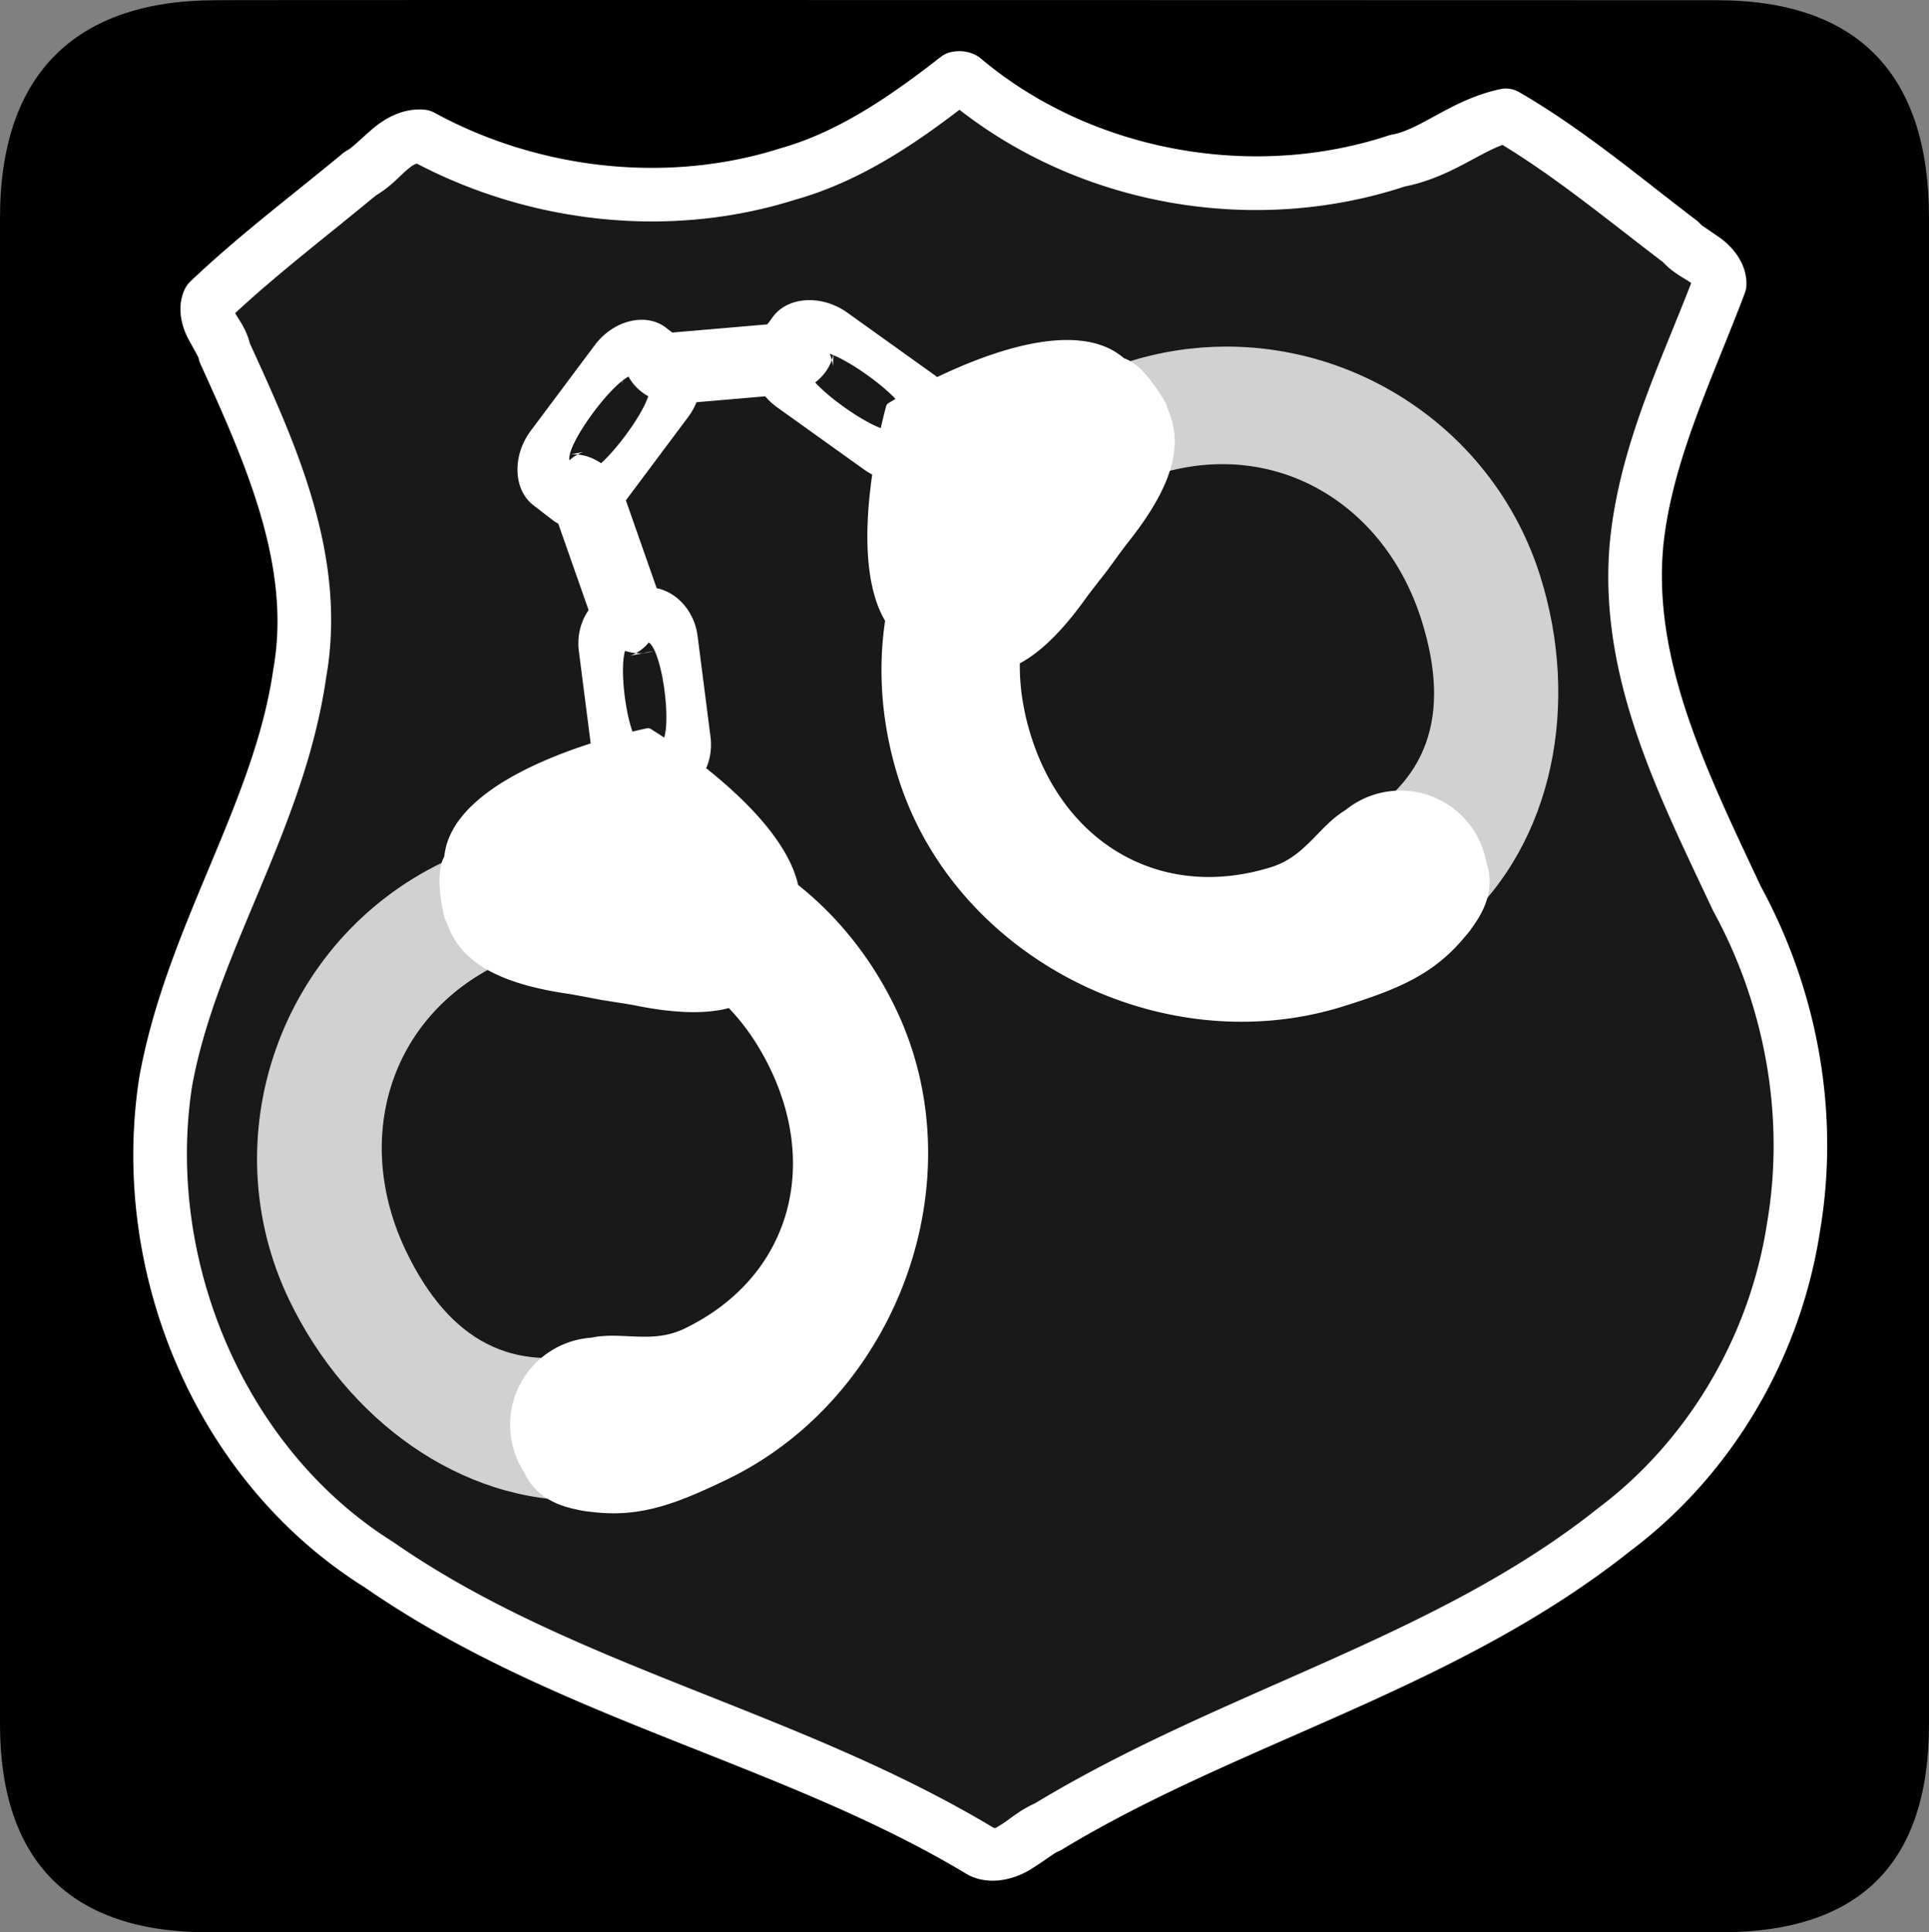 <?xml version="1.0" encoding="UTF-8" standalone="no"?>
<svg xmlns:rdf="http://www.w3.org/1999/02/22-rdf-syntax-ns#" xmlns="http://www.w3.org/2000/svg" version="1.0" xmlns:cc="http://creativecommons.org/ns#" xmlns:dc="http://purl.org/dc/elements/1.1/" viewBox="0 0 576.445 577.452">
<rect x="0" y="0" width="576.445" height="577.452" fill="#808080" stroke="none"/>
<path d="m64.571 0.064c-41.335 0-64.571 21.371-64.571 65.036v450.123c0 40.844 20.896 62.229 62.192 62.229h452.024c41.307 0 62.229-20.314 62.229-62.229v-450.123c0-42.601-20.922-65.036-63.521-65.036 0 0-448.495-0.143-448.353 0z"/>
<path opacity=".1" d="m297.664 551.089c87.578-60.486 234.866-71.304 236.172-209.533 0.623-61.982-36.261-81.567-49.047-158.185-5.846-35.035 25.939-99.835 25.939-99.835l-61.067-46.036c-36.592 23.168-105.332 37.086-163.092-10.484-55.783 49.807-125.036 38.451-162.541 16.658l-59.153 48.267s34.391 63.571 29.971 98.797c-9.667 77.035-45.728 97.974-42.59 159.886 6.915 138.076 154.53 143.42 244.498 200.611" fill-rule="evenodd" fill="#fff"/>
<path fill="#fff" d="m242.469 89.707c-4.639-0.154-8.951 1.529-11.496 4.971l-1.672 2.262-28.186 2.424c-0.07 0.006-0.137 0.021-0.207 0.027l-1.865-1.441c-6.023-4.65-15.711-2.284-21.311 5.205l-19.115 25.564c-5.599 7.489-5.247 17.61 0.775 22.26l5.787 4.467c0.521 0.402 1.076 0.735 1.646 1.033l9.072 25.85c-2.32 3.313-3.498 7.69-2.914 12.25l3.533 27.594c-16.918 5.438-40.688 15.899-43.559 32.416-0.086 0.495-0.155 0.974-0.23 1.459-2.553 4.662-1.036 13.189 0.043 18.096 0.216 0.542 0.477 1.091 0.77 1.645 3.974 11.82 15.639 18.293 37.004 21.314l9.262 1.688 9.268 1.533c11.979 2.475 21.396 2.849 28.719 0.934 4.797 4.988 8.989 11.07 12.404 18.184 14.766 30.754 4.999 62.888-25.756 77.654-9.625 4.621-18.78 0.731-27.727 2.666a26.093 26.093 0 0 0 -24.277 26.029 26.093 26.093 0 0 0 4.213 14.205c2.211 4.922 6.671 9.255 15.418 11.057 0.072 0.015 0.14 0.023 0.211 0.037a26.093 26.093 0 0 0 4.209 0.691c14.679 1.927 25.642-2.39 40.621-9.582 51.071-24.52 75.097-89.687 50.576-140.758-7.226-15.05-17.282-27.508-29.178-36.971-2.922-12.999-16.206-25.921-27.482-34.895 1.212-2.797 1.724-6.037 1.297-9.371l-3.863-30.168c-0.936-7.31-6.116-13.04-12.217-14.252l-9.215-26.262 18.578-24.846c1.059-1.416 1.902-2.925 2.537-4.475l20.525-1.764c1.032 1.211 2.235 2.334 3.607 3.316l25.957 18.578c0.78 0.559 1.592 1.038 2.416 1.471-2.047 14.185-2.818 32.379 3.846 43.729-2.222 15.038-1.053 31.008 3.953 46.936 16.986 54.046 79.054 85.217 133.1 68.23 15.854-4.983 26.809-9.321 36.213-20.762a26.093 26.093 0 0 0 2.594 -3.371c0.043-0.061 0.088-0.115 0.131-0.176 5.153-7.286 5.449-13.493 3.705-18.596a26.093 26.093 0 0 0 -6.631 -13.262 26.093 26.093 0 0 0 -35.512 -2.42c-7.855 4.699-11.879 13.793-22.064 16.994-32.546 10.229-61.634-6.561-71.863-39.107-2.366-7.528-3.46-14.835-3.365-21.754 6.656-3.604 13.277-10.311 20.334-20.303l5.752-7.494 5.578-7.516c13.534-16.799 17.632-29.495 12.463-40.84-0.165-0.607-0.351-1.187-0.564-1.732-2.565-4.32-7.283-11.584-12.332-13.244-0.386-0.303-0.765-0.606-1.166-0.908-13.619-10.279-38.74-1.191-54.781 6.488-0.286-0.229-0.567-0.462-0.869-0.678l-25.957-18.578c-3.327-2.381-7.134-3.613-10.742-3.732zm88.371 80.74l-3.715 5.006 7.457-9.881-3.742 4.875zm-151.033 128.342l-6.115-1.012 12.193 2.119-6.078-1.107zm68.135-193.078c0.34 0.121 0.692 0.258 1.059 0.412-0.112 0.501-0.252 0.995-0.424 1.48 0.152 0.611 0.275 1.233 0.33 1.873l0.17-3.324c5.636 2.388 14.133 8.409 18.533 13.072-1.495 0.867-2.367 1.406-2.367 1.406l-0.346 0.459s-0.752 2.668-1.697 6.854c-5.681-2.134-15.046-8.702-19.596-13.633 2.312-1.797 4.055-4.118 4.973-6.707-0.162-0.65-0.371-1.282-0.635-1.893zm-60.115 6.826h0.002c1.284 2.42 3.342 4.451 5.885 5.873-1.72 5.355-8.78 15.187-14.09 20.033-2.147-1.486-4.571-2.396-7.031-2.615-0.894 0.483-1.715 1.075-2.461 1.756-0.01-0.16-0.014-0.279-0.02-0.449-0.013-0.366 0.042-0.794 0.148-1.268l0.275-0.057c-0.088 0.006-0.176 0.003-0.264 0.012 1.277-5.546 10.102-17.678 15.748-22.076 0 0.377 0 0.754 0.029 1.135l0.062-1.209c0.612-0.471 1.194-0.87 1.715-1.135zm-15.234 23.291c0.554-0.3 1.124-0.572 1.73-0.785l-3.785 0.768c0.685-0.051 1.371-0.043 2.055 0.018zm21.291 56.154c0.096 0.085 0.165 0.146 0.266 0.236 3.642 3.252 6.277 21.954 4.334 28.211-2.638-1.749-4.297-2.746-4.297-2.746l-0.566-0.098s-1.779 0.358-4.613 1.049c-2.378-6.681-3.685-19.116-2.225-24.139 1.065 0.367 2.158 0.593 3.26 0.691 1.483-0.802 2.778-1.891 3.842-3.205zm-3.842 3.205c-0.554 0.3-1.124 0.572-1.73 0.785l3.779-0.768c-0.683 0.05-1.367 0.043-2.049-0.018zm2.049 0.018c1.052-0.077 2.099-0.276 3.121-0.635l-3.121 0.635z"/>
<path opacity=".8" d="m366.368 103.577c-9.639 0.018-19.425 1.469-29.076 4.502-12.069 3.793-22.896 9.757-32.188 17.295l19.764 31.238c8.739-6.69 11.085-11.747 20.863-14.82 35.119-11.038 68.046 8.487 79.084 43.605 9.092 28.929 1.413 48.601-21.193 60.803l32.883 30.301c27.934-24.908 35.668-66.461 23.768-104.324-13.144-41.822-52.136-68.676-93.904-68.6zm-198.617 144.707c-11.935 0.843-23.916 3.886-35.32 9.361-48.64 23.353-69.367 82.189-46.014 130.828 17.179 35.779 51.215 60.837 88.631 59.941l3.311-44.594c-24.844 6.535-43.892-2.583-57.018-29.92-15.933-33.185-5.226-69.94 27.959-85.873 9.24-4.436 14.407-2.346 25.359-3.432l-6.908-36.312z" fill="#fff"/>
<path style="color-rendering:auto;text-decoration-color:#000000;color:#000000;isolation:auto;mix-blend-mode:normal;shape-rendering:auto;solid-color:#000000;block-progression:tb;text-decoration-line:none;text-decoration-style:solid;image-rendering:auto;white-space:normal;text-indent:0;text-transform:none" d="m287.843 15.35c-1.163-0.126-2.316-0.059-3.43 0.164a8.001 8.001 0 0 0 -3.357 1.541c-15.03 11.754-30.615 22.41-47.816 27.252a8.001 8.001 0 0 0 -0.252 0.076c-33.652 10.679-72.065 6.263-103.109-10.674a8.001 8.001 0 0 0 -3.287 -0.957c-6.881-0.47-12.28 3.165-15.658 6.096-3.378 2.931-5.777 5.35-7.166 6.09a8.001 8.001 0 0 0 -1.35 0.906c-14.883 12.362-30.871 24.323-45.51 38.248a8.001 8.001 0 0 0 -1.775 2.502c-2.636 5.83-0.406 11.937 1.357 15.102 1.764 3.165 2.809 5.117 2.816 5.158a8.001 8.001 0 0 0 0.598 1.926c13.57 29.828 27.224 60.532 21.797 91.02a8.001 8.001 0 0 0 -0.043 0.273c-5.742 40.268-31.973 77.012-40.035 121.859a8.001 8.001 0 0 0 -0.031 0.191c-8.984 58.056 16.798 120.543 67.316 152.191 56.855 39.403 124.744 52.443 180.133 85.832a8.001 8.001 0 0 0 0.713 0.381c6.72 3.176 13.931 0.748 18.059-1.775 4.127-2.523 7.133-4.938 8.334-5.418a8.001 8.001 0 0 0 1.178 -0.586c52.933-32.096 117.52-47.689 169.705-89.131 30.6-22.906 51.039-57.863 56.818-95.562 6.048-35.379-0.698-72.139-17.781-103.381l0.229 0.449c-15.601-33.375-32.448-66.867-29.281-101.672 2.507-25.417 14.553-49.863 24.359-75.762a8.001 8.001 0 0 0 0.516 -2.703c0.108-6.658-4.655-11.622-7.893-13.9-3.237-2.278-5.527-3.748-5.693-3.951a8.001 8.001 0 0 0 -1.353 -1.305c-16.765-12.713-33.668-27.108-52.975-38.295a8.001 8.001 0 0 0 -5.717 -0.893c-14.504 3.166-23.632 12.022-32.19 13.561a8.001 8.001 0 0 0 -1.098 0.277c-40.798 13.499-88.932 4.76-121.892-23.021a8.001 8.001 0 0 0 -1.738 -1.115c-1.159-0.548-2.333-0.868-3.496-0.994zm-1.119 17.455c37.183 29.018 88.408 37.604 133.014 22.943 12.915-2.574 21.608-9.637 29.248-12.439 16.357 9.935 31.829 22.762 47.938 34.996 3.121 3.328 6.258 4.736 7.865 5.867 1.023 0.72 0.64 0.398 0.635 0.32-9.322 24.112-21.555 49.09-24.34 77.434a8.001 8.001 0 0 0 -0.01 0.057c-3.711 40.7 15.3 76.926 30.721 109.916a8.001 8.001 0 0 0 0.229 0.451c15.404 28.171 21.461 61.455 16.039 93.074a8.001 8.001 0 0 0 -0.022 0.145c-5.135 33.606-23.55 65.017-50.664 85.287a8.001 8.001 0 0 0 -0.188 0.146c-48.536 38.595-112.139 54.173-167.916 87.926-4.646 2.069-7.617 4.833-9.81 6.174-2.234 1.366-1.994 1.372-2.789 0.982-58.613-35.139-125.879-48.215-178.955-85.117a8.001 8.001 0 0 0 -0.32 -0.213c-44.462-27.854-67.966-84.406-60.01-136.084 7.229-40.048 33.574-76.93 40.076-122.188 6.447-36.494-9.306-70.224-22.805-99.887-1.125-4.368-3.275-7.033-4.197-8.688-0.147-0.264-0.116-0.155-0.213-0.312 13.073-12.127 27.704-23.272 42.065-35.184 4.297-2.549 6.982-5.64 9.102-7.479 1.643-1.426 2.439-1.854 3.176-2.029 34.375 17.964 75.823 22.554 113.109 10.76 18.749-5.306 34.607-15.856 49.02-26.859z" fill="#fff"/>
</svg>
